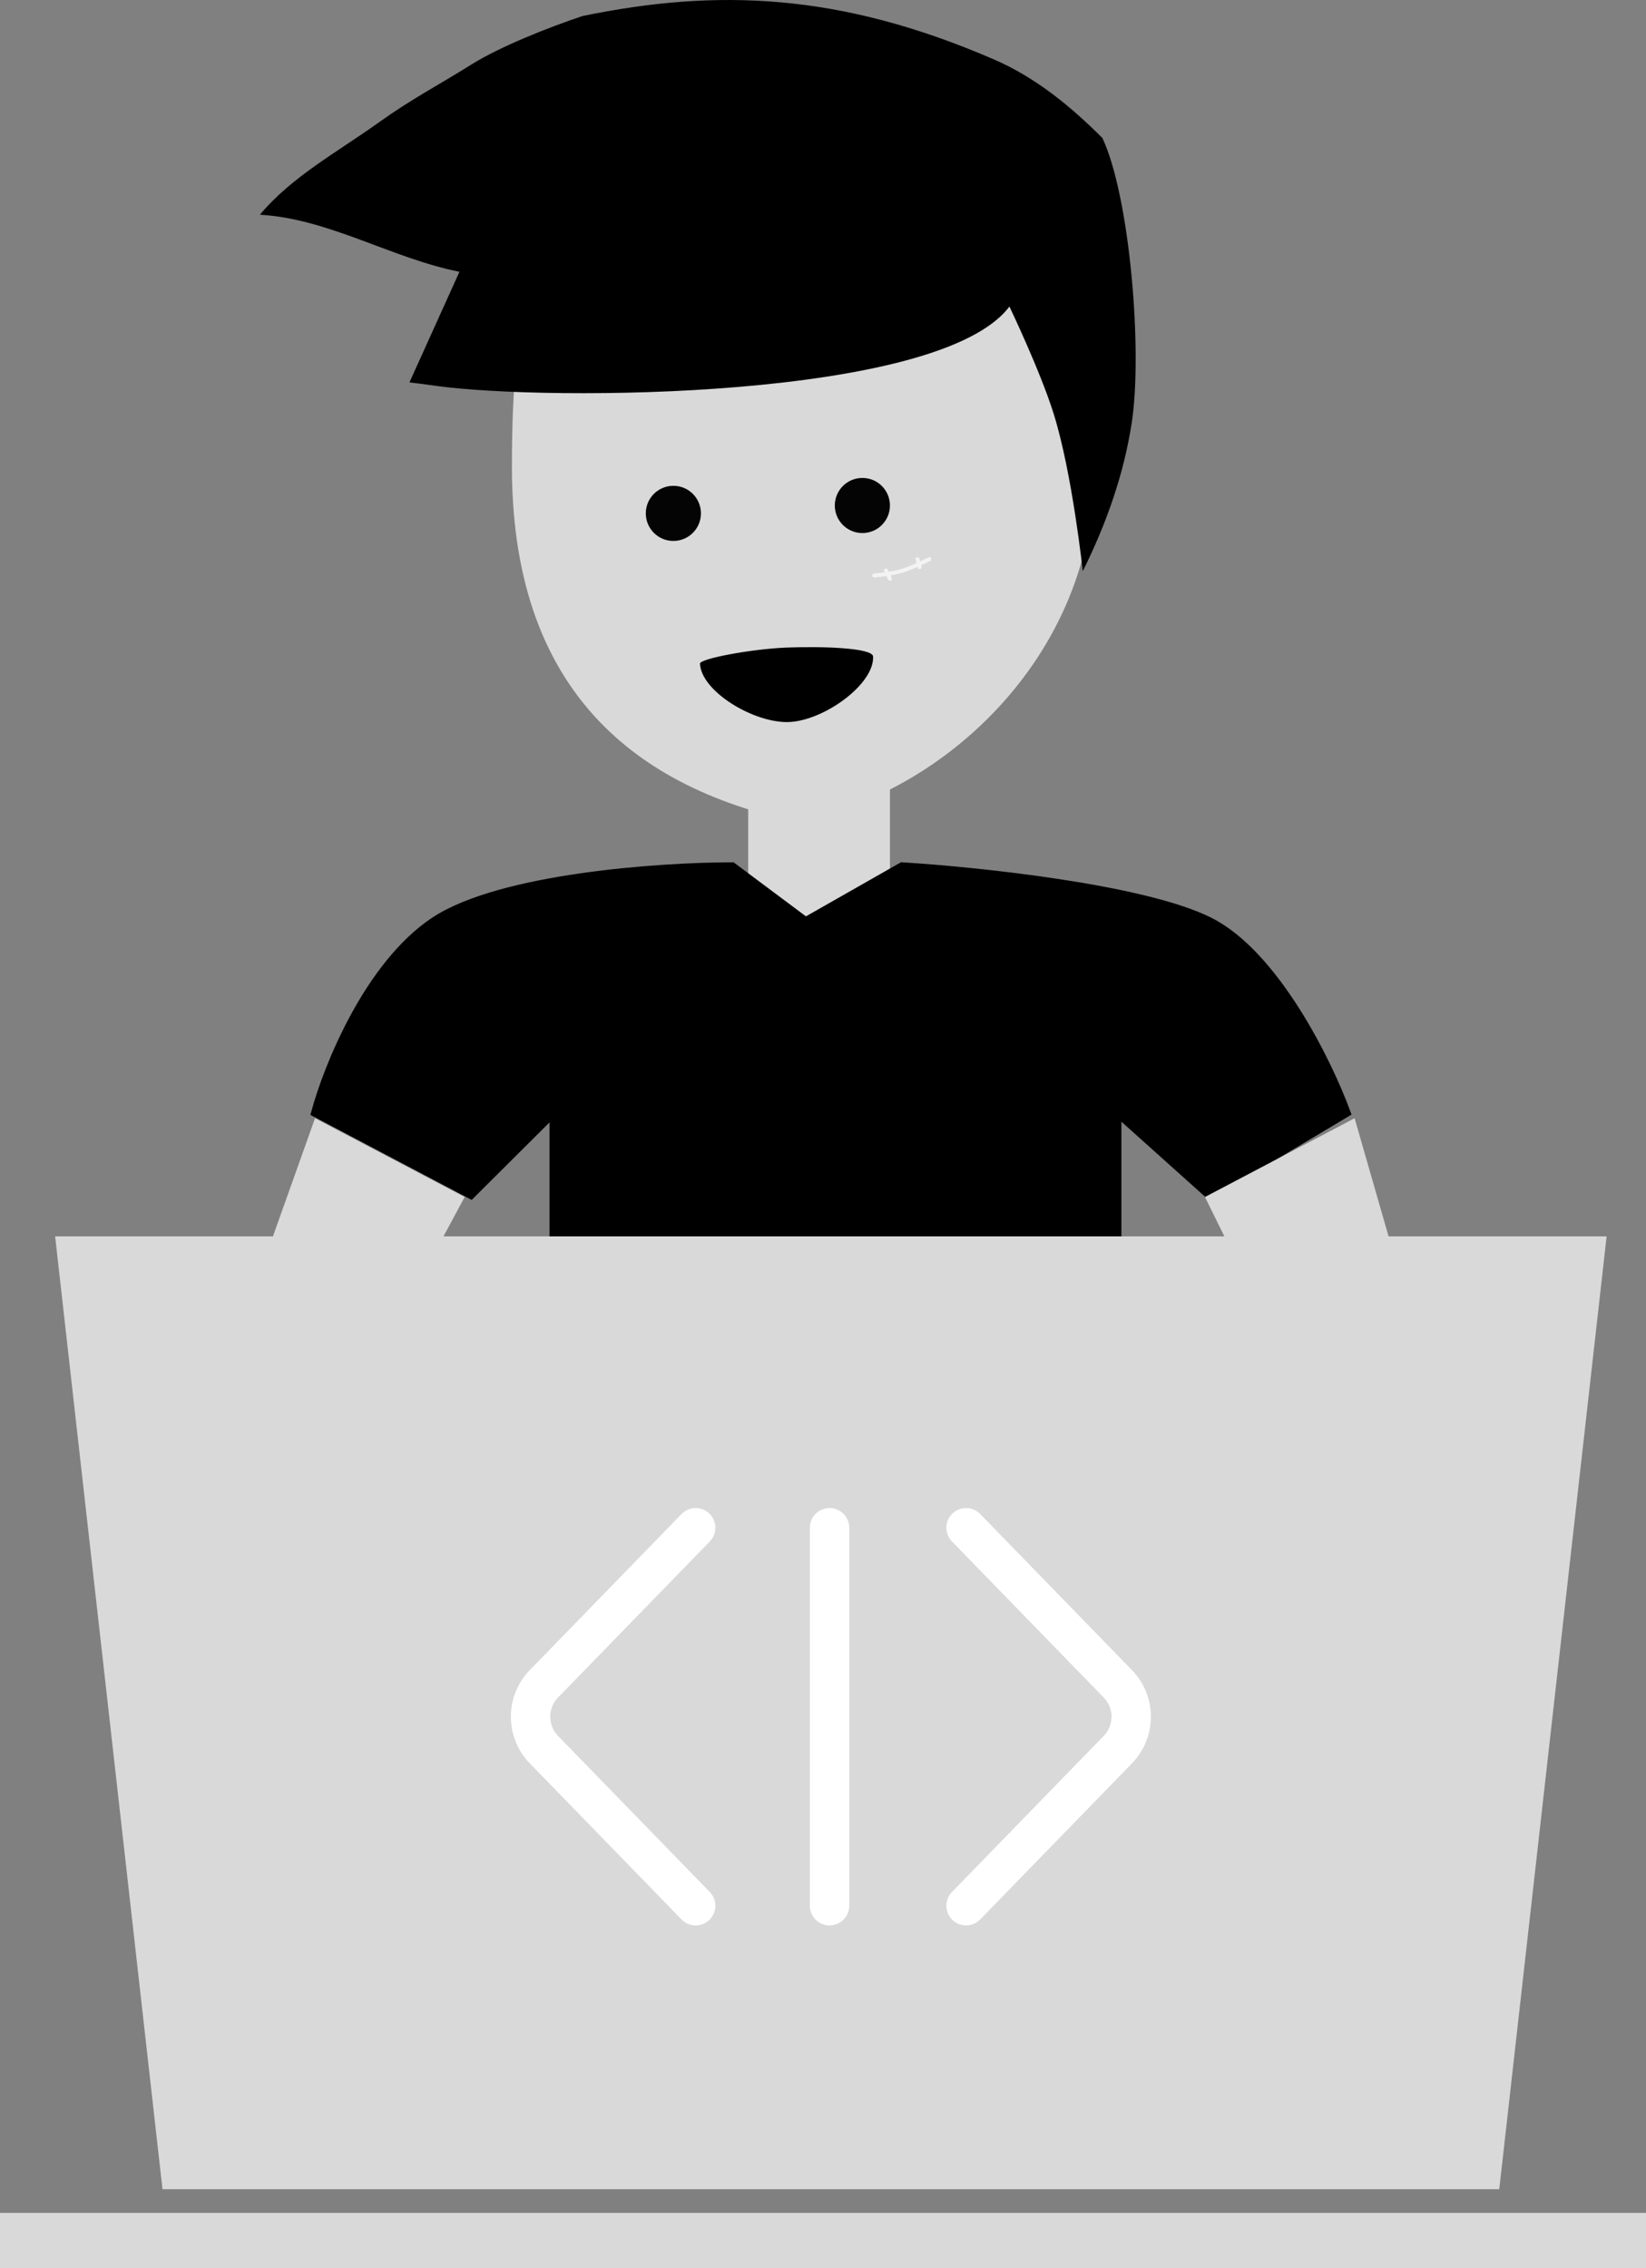 <svg width="209" height="288" viewBox="0 0 209 288" fill="none" xmlns="http://www.w3.org/2000/svg">
<rect x="0" y="0" width="209" height="288" fill="#808080" stroke="none"/>
<path d="M95 99.781V114.625L102.714 124L113 114.625V99L95 99.781Z" fill="#D9D9D9"/>
<path d="M139 59.236C139 85.193 117 102.236 100.5 104.236C78 99.236 65 85.193 65 59.236C65 13.736 79.237 29.236 100.5 29.236C121.763 29.236 139 33.279 139 59.236Z" fill="#D9D9D9"/>
<path d="M51.989 48.56C52.534 48.612 53.739 48.776 55.467 49.013C69.687 50.957 119.315 50.744 128.169 38.926C128.169 38.926 132.055 47.027 133.774 52.498C136.158 60.089 137.482 72.531 137.482 72.531C140.482 66.531 142.716 60.157 143.708 53.644C145.089 44.575 143.482 25.032 139.982 17.532C135.982 13.531 131.554 9.863 126.169 7.532C106.607 -0.937 90.982 -1.468 73.982 2.032C69.482 3.532 63.418 5.966 59.89 8.172C55.551 10.885 52.244 12.579 48.141 15.518C42.842 19.314 37.05 22.418 33 27.268C41.767 27.77 49.724 32.804 58.337 34.512L51.989 48.56Z" fill="black"/>
<circle cx="109.5" cy="64.191" r="3.5" fill="#040404"/>
<circle cx="85.5" cy="65.191" r="3.5" fill="#040404"/>
<path d="M110.863 83.373C111.007 86.918 104.607 91.507 100.193 91.687C95.778 91.867 89.025 87.814 88.881 84.269C88.856 83.642 95.393 82.415 99.807 82.235C104.222 82.055 110.817 82.246 110.863 83.373Z" fill="black"/>
<path d="M92.982 110L102.298 116.96L114.524 110C124.034 110.58 145.149 112.784 153.533 116.96C161.917 121.136 168.671 134.94 171 141.32L153.533 151.76L141.889 141.32V175H70.276V141.32L59.796 151.76L40 141.32C41.553 135.52 46.754 122.528 55.138 116.96C63.522 111.392 83.861 110 92.982 110Z" fill="black" stroke="black" stroke-linecap="round"/>
<path d="M204 157H7L20.633 278H190.367L204 157Z" fill="#D9D9D9"/>
<path d="M88.333 194L69.066 213.818C66.802 216.146 66.802 219.854 69.066 222.182L88.333 242M105.333 194V242M122.667 194L141.934 213.818C144.198 216.146 144.198 219.854 141.934 222.182L122.667 242" stroke="white" stroke-width="5" stroke-linecap="round"/>
<path d="M59 152L37.5 192L24.5 185.5L40 142L59 152Z" fill="#D9D9D9"/>
<path d="M153 152L169.5 185.5L183.5 182L172 142L153 152Z" fill="#D9D9D9"/>
<rect y="281" width="209" height="7" fill="#D9D9D9"/>
<path d="M111 73.077C111 73.077 113.133 72.906 114.5 72.5C115.867 72.094 118 71 118 71M112.5 72.442L113 73.5M116.5 71L116.769 72.019" stroke="#F3F3F3" stroke-width="0.5" stroke-linecap="round"/>
</svg>
